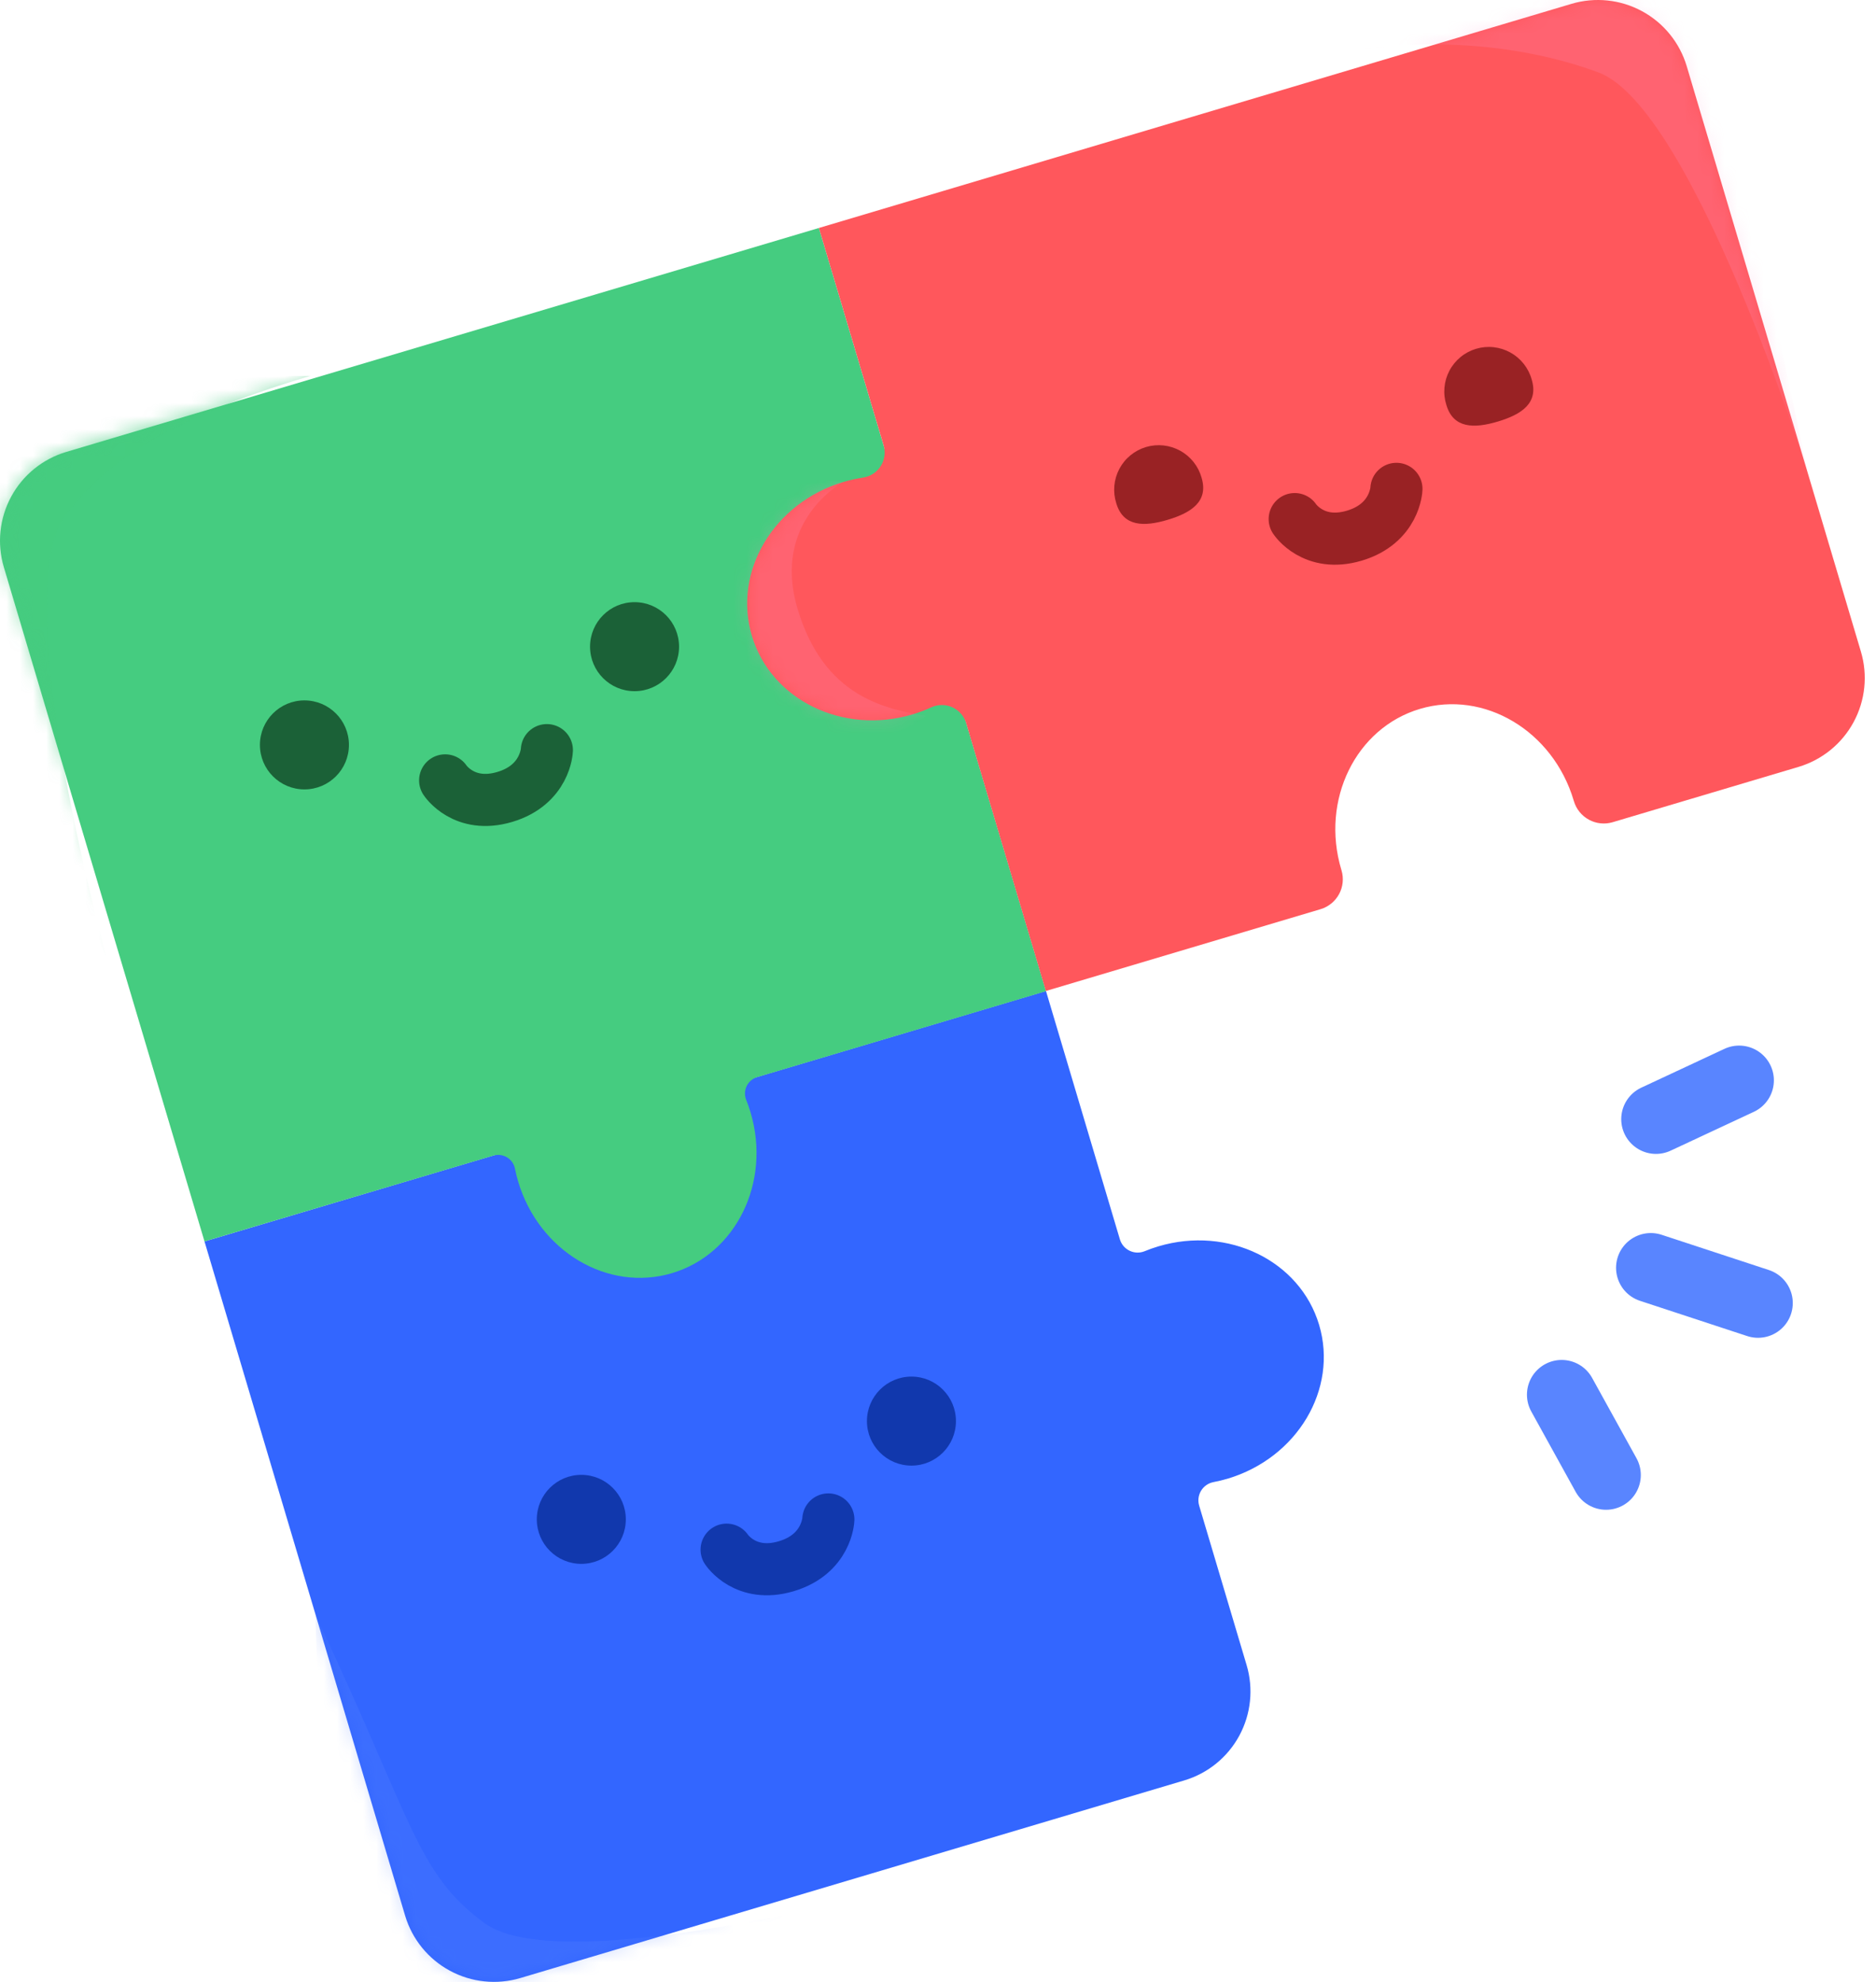 <svg width="142" height="150" viewBox="0 0 142 150" fill="none" xmlns="http://www.w3.org/2000/svg">
<path d="M87.683 94.33C87.325 94.438 86.977 94.56 86.638 94.7C86.456 94.774 86.261 94.808 86.065 94.802C85.869 94.795 85.677 94.748 85.5 94.662C85.324 94.577 85.167 94.455 85.04 94.306C84.914 94.156 84.82 93.981 84.765 93.793L79.173 75.003L15.479 93.958L30.664 144.986C31.195 146.769 32.413 148.269 34.05 149.154C35.687 150.04 37.609 150.239 39.393 149.708L89.637 134.753C91.421 134.222 92.92 133.004 93.806 131.367C94.691 129.73 94.891 127.808 94.36 126.025L90.77 113.96C90.714 113.773 90.697 113.575 90.721 113.38C90.745 113.186 90.81 112.998 90.911 112.83C91.012 112.662 91.147 112.517 91.308 112.404C91.468 112.292 91.65 112.214 91.843 112.176C92.206 112.108 92.565 112.021 92.919 111.916C98.193 110.342 101.294 105.137 99.85 100.279C98.405 95.42 92.957 92.762 87.683 94.33Z" fill="#3366FF"/>
<mask id="mask0_510_27" style="mask-type:luminance" maskUnits="userSpaceOnUse" x="15" y="75" width="86" height="75">
<path d="M87.683 94.33C87.325 94.438 86.977 94.56 86.638 94.7C86.456 94.774 86.261 94.808 86.065 94.802C85.869 94.795 85.677 94.748 85.5 94.662C85.324 94.577 85.167 94.455 85.04 94.306C84.914 94.156 84.82 93.981 84.765 93.793L79.173 75.003L15.479 93.958L30.664 144.986C31.195 146.769 32.413 148.269 34.05 149.154C35.687 150.04 37.609 150.239 39.393 149.708L89.637 134.753C91.421 134.222 92.92 133.004 93.806 131.367C94.691 129.73 94.891 127.808 94.36 126.025L90.77 113.96C90.714 113.773 90.697 113.575 90.721 113.38C90.745 113.186 90.81 112.998 90.911 112.83C91.012 112.662 91.147 112.517 91.308 112.404C91.468 112.292 91.65 112.214 91.843 112.176C92.206 112.108 92.565 112.021 92.919 111.916C98.193 110.342 101.294 105.137 99.85 100.279C98.405 95.42 92.957 92.762 87.683 94.33Z" fill="white"/>
</mask>
<g mask="url(#mask0_510_27)">
<path opacity="0.25" d="M70.648 142.254C70.648 142.254 42.781 150.076 36.644 145.535C31.473 141.717 31.234 137.782 23.895 122.254C23.812 135.635 31.114 157.595 31.114 157.595L70.648 142.254Z" fill="#5985FF"/>
</g>
<path d="M62.7 115C62.7 115 62.605 117.623 59.512 118.542C56.419 119.461 55 117.288 55 117.288" stroke="#1138AD" stroke-width="3.945" stroke-miterlimit="10" stroke-linecap="round"/>
<path d="M61.986 17.254L5.014 34.204C3.231 34.735 1.731 35.953 0.846 37.589C-0.04 39.226 -0.239 41.147 0.292 42.931L15.479 93.958L37.336 87.465C37.509 87.413 37.691 87.397 37.87 87.419C38.048 87.442 38.221 87.501 38.375 87.593C38.53 87.686 38.664 87.81 38.768 87.957C38.872 88.104 38.944 88.272 38.979 88.448C39.044 88.776 39.125 89.104 39.223 89.432C40.798 94.704 46.002 97.807 50.859 96.361C55.715 94.915 58.383 89.474 56.813 84.196C56.715 83.87 56.605 83.549 56.479 83.238C56.413 83.071 56.383 82.892 56.39 82.712C56.397 82.532 56.442 82.356 56.521 82.195C56.6 82.034 56.712 81.89 56.849 81.775C56.986 81.659 57.146 81.573 57.319 81.522L79.177 75.017L61.986 17.254Z" fill="#45CC80"/>
<mask id="mask1_510_27" style="mask-type:luminance" maskUnits="userSpaceOnUse" x="0" y="17" width="80" height="80">
<path d="M61.986 17L5.014 33.95C3.231 34.481 1.731 35.699 0.846 37.336C-0.04 38.972 -0.239 40.894 0.292 42.677L15.479 93.705L37.336 87.211C37.509 87.159 37.691 87.144 37.87 87.166C38.048 87.188 38.221 87.247 38.375 87.34C38.53 87.433 38.664 87.556 38.768 87.704C38.872 87.851 38.944 88.018 38.979 88.195C39.044 88.523 39.125 88.851 39.223 89.179C40.798 94.45 46.002 97.553 50.859 96.107C55.715 94.661 58.383 89.22 56.813 83.943C56.715 83.616 56.605 83.295 56.479 82.984C56.413 82.817 56.383 82.638 56.39 82.458C56.397 82.279 56.442 82.103 56.521 81.941C56.6 81.78 56.712 81.637 56.849 81.521C56.986 81.405 57.146 81.319 57.319 81.269L79.177 74.763L61.986 17Z" fill="white"/>
</mask>
<g mask="url(#mask1_510_27)">
<path opacity="0.52" d="M8.218 73.028C8.218 73.028 0.404 45.16 4.935 39.023C8.755 33.852 15.514 30.825 23.497 28.448C10.117 28.366 -7.125 33.494 -7.125 33.494L8.218 73.028Z" fill="#45CC80"/>
</g>
<path d="M61.986 17.254L66.88 33.696C66.959 33.958 66.982 34.234 66.945 34.505C66.909 34.776 66.815 35.036 66.67 35.268C66.525 35.5 66.332 35.698 66.103 35.849C65.875 36.001 65.617 36.101 65.347 36.144C64.837 36.22 64.333 36.332 63.838 36.478C58.566 38.053 55.463 43.257 56.91 48.116C58.356 52.974 63.797 55.638 69.072 54.07C69.567 53.923 70.05 53.741 70.518 53.523C70.768 53.413 71.038 53.358 71.311 53.36C71.584 53.363 71.852 53.424 72.1 53.538C72.347 53.653 72.567 53.819 72.746 54.025C72.924 54.232 73.056 54.474 73.134 54.735L79.165 75.003L99.97 68.808C100.566 68.626 101.066 68.216 101.361 67.667C101.656 67.118 101.722 66.474 101.544 65.876L101.526 65.817C99.952 60.544 102.624 55.097 107.481 53.653C112.337 52.209 117.548 55.31 119.116 60.583L119.134 60.64C119.312 61.239 119.721 61.743 120.271 62.041C120.82 62.34 121.466 62.407 122.065 62.23L136.135 58.043C137.918 57.512 139.418 56.294 140.303 54.657C141.189 53.021 141.388 51.099 140.857 49.316L127.674 5.014C127.142 3.231 125.925 1.731 124.288 0.846C122.651 -0.04 120.73 -0.239 118.947 0.292L61.986 17.254Z" fill="#FF575C"/>
<mask id="mask2_510_27" style="mask-type:luminance" maskUnits="userSpaceOnUse" x="56" y="0" width="86" height="76">
<path d="M61.986 17.254L66.88 33.696C66.959 33.958 66.982 34.234 66.945 34.505C66.909 34.776 66.815 35.036 66.67 35.268C66.525 35.5 66.332 35.698 66.103 35.849C65.875 36.001 65.617 36.101 65.347 36.144C64.837 36.22 64.333 36.332 63.838 36.478C58.566 38.053 55.463 43.257 56.91 48.116C58.356 52.974 63.797 55.638 69.072 54.07C69.567 53.923 70.05 53.741 70.519 53.523C70.768 53.413 71.038 53.358 71.311 53.36C71.584 53.363 71.852 53.424 72.1 53.538C72.347 53.653 72.567 53.819 72.746 54.025C72.924 54.232 73.056 54.474 73.134 54.735L79.165 75.003L99.97 68.808C100.566 68.626 101.066 68.216 101.361 67.667C101.656 67.118 101.722 66.474 101.544 65.876L101.526 65.817C99.952 60.544 102.624 55.097 107.481 53.653C112.337 52.209 117.548 55.31 119.116 60.583L119.134 60.64C119.312 61.239 119.721 61.743 120.271 62.041C120.82 62.34 121.466 62.407 122.065 62.23L136.135 58.043C137.918 57.512 139.418 56.294 140.303 54.657C141.189 53.021 141.388 51.099 140.857 49.316L127.674 5.014C127.142 3.231 125.925 1.731 124.288 0.846C122.651 -0.04 120.73 -0.239 118.947 0.292L61.986 17.254Z" fill="white"/>
</mask>
<g mask="url(#mask2_510_27)">
<path opacity="0.19" d="M63.838 36.477C63.838 36.477 58.376 39.365 60.367 46.067C62.358 52.769 67.016 53.641 70.08 54.188C64.57 58.986 48.289 52.382 48.289 52.382L54.44 35.835L63.838 36.477Z" fill="#FF97C9"/>
<path opacity="0.19" d="M136.835 35.75C136.835 35.75 128.14 8.145 120.991 5.483C114.966 3.241 106.341 2.417 98.362 4.792C109.525 -2.597 128.075 -5.739 128.075 -5.739L136.835 35.75Z" fill="#FF97C9"/>
<path d="M105.7 37C105.7 37 105.605 39.623 102.512 40.542C99.419 41.461 98 39.288 98 39.288" stroke="#992224" stroke-width="3.945" stroke-miterlimit="10" stroke-linecap="round"/>
</g>
<path d="M23.043 59.747C24.903 59.747 26.412 58.239 26.412 56.378C26.412 54.518 24.903 53.01 23.043 53.01C21.182 53.01 19.674 54.518 19.674 56.378C19.674 58.239 21.182 59.747 23.043 59.747Z" fill="#1B6137"/>
<path d="M48.031 52.313C49.892 52.313 51.4 50.805 51.4 48.944C51.4 47.084 49.892 45.575 48.031 45.575C46.17 45.575 44.662 47.084 44.662 48.944C44.662 50.805 46.17 52.313 48.031 52.313Z" fill="#1B6137"/>
<path d="M41.394 56.775C41.394 56.775 41.299 59.398 38.206 60.317C35.113 61.236 33.694 59.064 33.694 59.064" stroke="#1B6137" stroke-width="3.945" stroke-miterlimit="10" stroke-linecap="round"/>
<path d="M44.001 118.362C45.862 118.362 47.37 116.854 47.37 114.993C47.37 113.133 45.862 111.625 44.001 111.625C42.141 111.625 40.632 113.133 40.632 114.993C40.632 116.854 42.141 118.362 44.001 118.362Z" fill="#1138AD"/>
<path d="M68.99 110.926C70.85 110.926 72.358 109.418 72.358 107.557C72.358 105.697 70.85 104.188 68.99 104.188C67.129 104.188 65.621 105.697 65.621 107.557C65.621 109.418 67.129 110.926 68.99 110.926Z" fill="#1138AD"/>
<path d="M90.955 36.169C91.485 37.952 90.168 38.812 88.384 39.343C86.599 39.875 85.027 39.875 84.495 38.092C84.359 37.665 84.309 37.215 84.348 36.768C84.388 36.321 84.516 35.887 84.725 35.491C84.935 35.094 85.221 34.743 85.568 34.459C85.915 34.175 86.315 33.962 86.744 33.834C87.174 33.706 87.625 33.666 88.071 33.714C88.517 33.763 88.948 33.9 89.341 34.117C89.733 34.335 90.078 34.628 90.355 34.981C90.632 35.333 90.836 35.737 90.955 36.169Z" fill="#992224"/>
<path d="M115.942 28.733C116.473 30.518 115.155 31.376 113.37 31.907C111.585 32.439 110.013 32.439 109.482 30.656C109.345 30.229 109.295 29.779 109.335 29.332C109.374 28.885 109.502 28.451 109.712 28.055C109.921 27.658 110.208 27.307 110.554 27.023C110.901 26.738 111.301 26.526 111.731 26.398C112.161 26.27 112.612 26.229 113.057 26.278C113.503 26.327 113.935 26.464 114.327 26.681C114.719 26.898 115.064 27.192 115.341 27.544C115.618 27.897 115.823 28.301 115.942 28.733Z" fill="#992224"/>
<path d="M118.209 105.558L121.568 111.638" stroke="#5985FF" stroke-width="5.26" stroke-miterlimit="10" stroke-linecap="round"/>
<path d="M125.346 84.704L131.64 81.766" stroke="#5985FF" stroke-width="5.26" stroke-miterlimit="10" stroke-linecap="round"/>
<path d="M124.954 95.954L133.071 98.622" stroke="#5985FF" stroke-width="5.26" stroke-miterlimit="10" stroke-linecap="round"/>
</svg>
